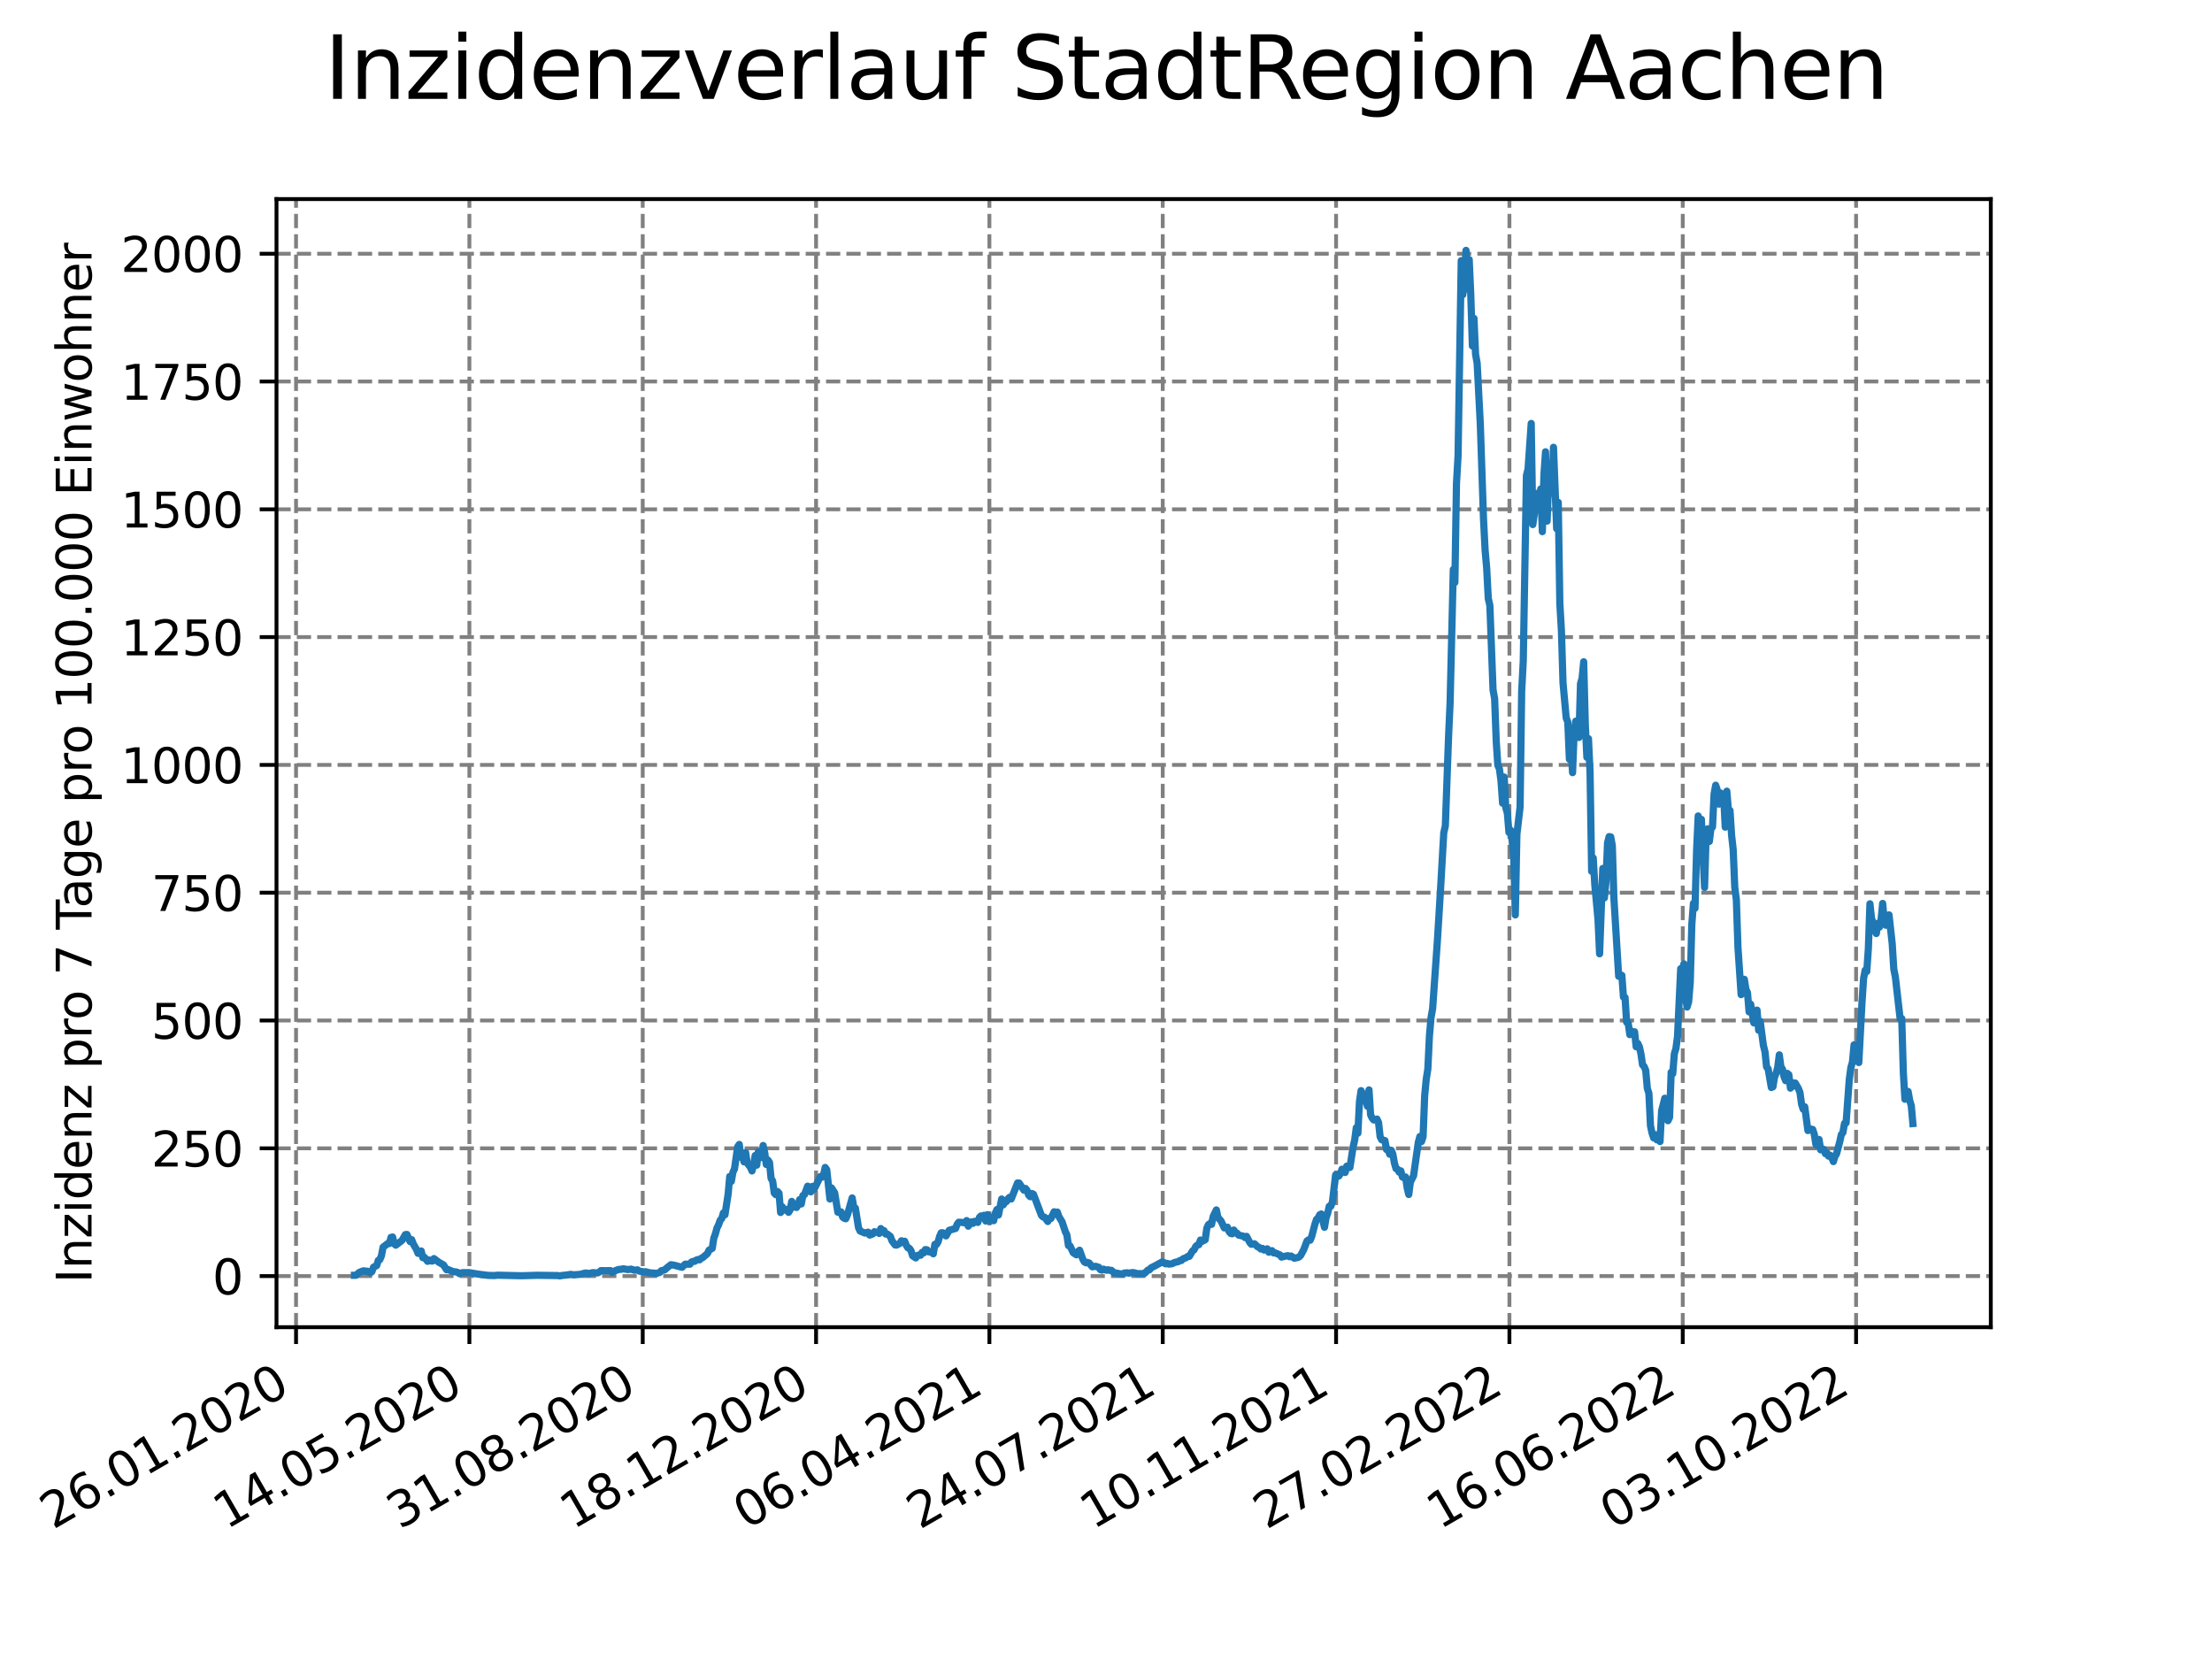 <?xml version="1.0" encoding="utf-8" standalone="no"?>
<!DOCTYPE svg PUBLIC "-//W3C//DTD SVG 1.1//EN"
  "http://www.w3.org/Graphics/SVG/1.1/DTD/svg11.dtd">
<svg xmlns:xlink="http://www.w3.org/1999/xlink" width="460.8pt" height="345.6pt" viewBox="0 0 460.8 345.6" xmlns="http://www.w3.org/2000/svg" version="1.1">
 <defs>
  <style type="text/css">*{stroke-linejoin: round; stroke-linecap: butt}</style>
 </defs>
 <g id="figure_1">
  <g id="patch_1">
   <path d="M 0 345.6 
L 460.8 345.6 
L 460.8 0 
L 0 0 
z
" style="fill: #ffffff"/>
  </g>
  <g id="axes_1">
   <g id="patch_2">
    <path d="M 57.6 276.48 
L 414.72 276.48 
L 414.72 41.472 
L 57.6 41.472 
z
" style="fill: #ffffff"/>
   </g>
   <g id="matplotlib.axis_1">
    <g id="xtick_1">
     <g id="line2d_1">
      <path d="M 61.672 276.48 
L 61.672 41.472 
" clip-path="url(#pacdaa63772)" style="fill: none; stroke-dasharray: 2.96,1.28; stroke-dashoffset: 0; stroke: #808080; stroke-width: 0.8"/>
     </g>
     <g id="line2d_2">
      <defs>
       <path id="ma9458285f4" d="M 0 0 
L 0 3.5 
" style="stroke: #000000; stroke-width: 0.8"/>
      </defs>
      <g>
       <use xlink:href="#ma9458285f4" x="61.672" y="276.48" style="stroke: #000000; stroke-width: 0.8"/>
      </g>
     </g>
     <g id="text_1">
      <!-- 26.01.2020 -->
      <g transform="translate(11.047 318.689) rotate(-30) scale(0.1 -0.1)">
       <defs>
        <path id="DejaVuSans-32" d="M 1228 531 
L 3431 531 
L 3431 0 
L 469 0 
L 469 531 
Q 828 903 1448 1529 
Q 2069 2156 2228 2338 
Q 2531 2678 2651 2914 
Q 2772 3150 2772 3378 
Q 2772 3750 2511 3984 
Q 2250 4219 1831 4219 
Q 1534 4219 1204 4116 
Q 875 4013 500 3803 
L 500 4441 
Q 881 4594 1212 4672 
Q 1544 4750 1819 4750 
Q 2544 4750 2975 4387 
Q 3406 4025 3406 3419 
Q 3406 3131 3298 2873 
Q 3191 2616 2906 2266 
Q 2828 2175 2409 1742 
Q 1991 1309 1228 531 
z
" transform="scale(0.016)"/>
        <path id="DejaVuSans-36" d="M 2113 2584 
Q 1688 2584 1439 2293 
Q 1191 2003 1191 1497 
Q 1191 994 1439 701 
Q 1688 409 2113 409 
Q 2538 409 2786 701 
Q 3034 994 3034 1497 
Q 3034 2003 2786 2293 
Q 2538 2584 2113 2584 
z
M 3366 4563 
L 3366 3988 
Q 3128 4100 2886 4159 
Q 2644 4219 2406 4219 
Q 1781 4219 1451 3797 
Q 1122 3375 1075 2522 
Q 1259 2794 1537 2939 
Q 1816 3084 2150 3084 
Q 2853 3084 3261 2657 
Q 3669 2231 3669 1497 
Q 3669 778 3244 343 
Q 2819 -91 2113 -91 
Q 1303 -91 875 529 
Q 447 1150 447 2328 
Q 447 3434 972 4092 
Q 1497 4750 2381 4750 
Q 2619 4750 2861 4703 
Q 3103 4656 3366 4563 
z
" transform="scale(0.016)"/>
        <path id="DejaVuSans-2e" d="M 684 794 
L 1344 794 
L 1344 0 
L 684 0 
L 684 794 
z
" transform="scale(0.016)"/>
        <path id="DejaVuSans-30" d="M 2034 4250 
Q 1547 4250 1301 3770 
Q 1056 3291 1056 2328 
Q 1056 1369 1301 889 
Q 1547 409 2034 409 
Q 2525 409 2770 889 
Q 3016 1369 3016 2328 
Q 3016 3291 2770 3770 
Q 2525 4250 2034 4250 
z
M 2034 4750 
Q 2819 4750 3233 4129 
Q 3647 3509 3647 2328 
Q 3647 1150 3233 529 
Q 2819 -91 2034 -91 
Q 1250 -91 836 529 
Q 422 1150 422 2328 
Q 422 3509 836 4129 
Q 1250 4750 2034 4750 
z
" transform="scale(0.016)"/>
        <path id="DejaVuSans-31" d="M 794 531 
L 1825 531 
L 1825 4091 
L 703 3866 
L 703 4441 
L 1819 4666 
L 2450 4666 
L 2450 531 
L 3481 531 
L 3481 0 
L 794 0 
L 794 531 
z
" transform="scale(0.016)"/>
       </defs>
       <use xlink:href="#DejaVuSans-32"/>
       <use xlink:href="#DejaVuSans-36" x="63.623"/>
       <use xlink:href="#DejaVuSans-2e" x="127.246"/>
       <use xlink:href="#DejaVuSans-30" x="159.033"/>
       <use xlink:href="#DejaVuSans-31" x="222.656"/>
       <use xlink:href="#DejaVuSans-2e" x="286.279"/>
       <use xlink:href="#DejaVuSans-32" x="318.066"/>
       <use xlink:href="#DejaVuSans-30" x="381.689"/>
       <use xlink:href="#DejaVuSans-32" x="445.312"/>
       <use xlink:href="#DejaVuSans-30" x="508.936"/>
      </g>
     </g>
    </g>
    <g id="xtick_2">
     <g id="line2d_3">
      <path d="M 97.782 276.48 
L 97.782 41.472 
" clip-path="url(#pacdaa63772)" style="fill: none; stroke-dasharray: 2.96,1.28; stroke-dashoffset: 0; stroke: #808080; stroke-width: 0.8"/>
     </g>
     <g id="line2d_4">
      <g>
       <use xlink:href="#ma9458285f4" x="97.782" y="276.48" style="stroke: #000000; stroke-width: 0.8"/>
      </g>
     </g>
     <g id="text_2">
      <!-- 14.05.2020 -->
      <g transform="translate(47.156 318.689) rotate(-30) scale(0.1 -0.1)">
       <defs>
        <path id="DejaVuSans-34" d="M 2419 4116 
L 825 1625 
L 2419 1625 
L 2419 4116 
z
M 2253 4666 
L 3047 4666 
L 3047 1625 
L 3713 1625 
L 3713 1100 
L 3047 1100 
L 3047 0 
L 2419 0 
L 2419 1100 
L 313 1100 
L 313 1709 
L 2253 4666 
z
" transform="scale(0.016)"/>
        <path id="DejaVuSans-35" d="M 691 4666 
L 3169 4666 
L 3169 4134 
L 1269 4134 
L 1269 2991 
Q 1406 3038 1543 3061 
Q 1681 3084 1819 3084 
Q 2600 3084 3056 2656 
Q 3513 2228 3513 1497 
Q 3513 744 3044 326 
Q 2575 -91 1722 -91 
Q 1428 -91 1123 -41 
Q 819 9 494 109 
L 494 744 
Q 775 591 1075 516 
Q 1375 441 1709 441 
Q 2250 441 2565 725 
Q 2881 1009 2881 1497 
Q 2881 1984 2565 2268 
Q 2250 2553 1709 2553 
Q 1456 2553 1204 2497 
Q 953 2441 691 2322 
L 691 4666 
z
" transform="scale(0.016)"/>
       </defs>
       <use xlink:href="#DejaVuSans-31"/>
       <use xlink:href="#DejaVuSans-34" x="63.623"/>
       <use xlink:href="#DejaVuSans-2e" x="127.246"/>
       <use xlink:href="#DejaVuSans-30" x="159.033"/>
       <use xlink:href="#DejaVuSans-35" x="222.656"/>
       <use xlink:href="#DejaVuSans-2e" x="286.279"/>
       <use xlink:href="#DejaVuSans-32" x="318.066"/>
       <use xlink:href="#DejaVuSans-30" x="381.689"/>
       <use xlink:href="#DejaVuSans-32" x="445.312"/>
       <use xlink:href="#DejaVuSans-30" x="508.936"/>
      </g>
     </g>
    </g>
    <g id="xtick_3">
     <g id="line2d_5">
      <path d="M 133.891 276.48 
L 133.891 41.472 
" clip-path="url(#pacdaa63772)" style="fill: none; stroke-dasharray: 2.96,1.28; stroke-dashoffset: 0; stroke: #808080; stroke-width: 0.8"/>
     </g>
     <g id="line2d_6">
      <g>
       <use xlink:href="#ma9458285f4" x="133.891" y="276.48" style="stroke: #000000; stroke-width: 0.8"/>
      </g>
     </g>
     <g id="text_3">
      <!-- 31.08.2020 -->
      <g transform="translate(83.266 318.689) rotate(-30) scale(0.1 -0.1)">
       <defs>
        <path id="DejaVuSans-33" d="M 2597 2516 
Q 3050 2419 3304 2112 
Q 3559 1806 3559 1356 
Q 3559 666 3084 287 
Q 2609 -91 1734 -91 
Q 1441 -91 1130 -33 
Q 819 25 488 141 
L 488 750 
Q 750 597 1062 519 
Q 1375 441 1716 441 
Q 2309 441 2620 675 
Q 2931 909 2931 1356 
Q 2931 1769 2642 2001 
Q 2353 2234 1838 2234 
L 1294 2234 
L 1294 2753 
L 1863 2753 
Q 2328 2753 2575 2939 
Q 2822 3125 2822 3475 
Q 2822 3834 2567 4026 
Q 2313 4219 1838 4219 
Q 1578 4219 1281 4162 
Q 984 4106 628 3988 
L 628 4550 
Q 988 4650 1302 4700 
Q 1616 4750 1894 4750 
Q 2613 4750 3031 4423 
Q 3450 4097 3450 3541 
Q 3450 3153 3228 2886 
Q 3006 2619 2597 2516 
z
" transform="scale(0.016)"/>
        <path id="DejaVuSans-38" d="M 2034 2216 
Q 1584 2216 1326 1975 
Q 1069 1734 1069 1313 
Q 1069 891 1326 650 
Q 1584 409 2034 409 
Q 2484 409 2743 651 
Q 3003 894 3003 1313 
Q 3003 1734 2745 1975 
Q 2488 2216 2034 2216 
z
M 1403 2484 
Q 997 2584 770 2862 
Q 544 3141 544 3541 
Q 544 4100 942 4425 
Q 1341 4750 2034 4750 
Q 2731 4750 3128 4425 
Q 3525 4100 3525 3541 
Q 3525 3141 3298 2862 
Q 3072 2584 2669 2484 
Q 3125 2378 3379 2068 
Q 3634 1759 3634 1313 
Q 3634 634 3220 271 
Q 2806 -91 2034 -91 
Q 1263 -91 848 271 
Q 434 634 434 1313 
Q 434 1759 690 2068 
Q 947 2378 1403 2484 
z
M 1172 3481 
Q 1172 3119 1398 2916 
Q 1625 2713 2034 2713 
Q 2441 2713 2670 2916 
Q 2900 3119 2900 3481 
Q 2900 3844 2670 4047 
Q 2441 4250 2034 4250 
Q 1625 4250 1398 4047 
Q 1172 3844 1172 3481 
z
" transform="scale(0.016)"/>
       </defs>
       <use xlink:href="#DejaVuSans-33"/>
       <use xlink:href="#DejaVuSans-31" x="63.623"/>
       <use xlink:href="#DejaVuSans-2e" x="127.246"/>
       <use xlink:href="#DejaVuSans-30" x="159.033"/>
       <use xlink:href="#DejaVuSans-38" x="222.656"/>
       <use xlink:href="#DejaVuSans-2e" x="286.279"/>
       <use xlink:href="#DejaVuSans-32" x="318.066"/>
       <use xlink:href="#DejaVuSans-30" x="381.689"/>
       <use xlink:href="#DejaVuSans-32" x="445.312"/>
       <use xlink:href="#DejaVuSans-30" x="508.936"/>
      </g>
     </g>
    </g>
    <g id="xtick_4">
     <g id="line2d_7">
      <path d="M 170.001 276.48 
L 170.001 41.472 
" clip-path="url(#pacdaa63772)" style="fill: none; stroke-dasharray: 2.96,1.28; stroke-dashoffset: 0; stroke: #808080; stroke-width: 0.8"/>
     </g>
     <g id="line2d_8">
      <g>
       <use xlink:href="#ma9458285f4" x="170.001" y="276.48" style="stroke: #000000; stroke-width: 0.8"/>
      </g>
     </g>
     <g id="text_4">
      <!-- 18.12.2020 -->
      <g transform="translate(119.375 318.689) rotate(-30) scale(0.1 -0.1)">
       <use xlink:href="#DejaVuSans-31"/>
       <use xlink:href="#DejaVuSans-38" x="63.623"/>
       <use xlink:href="#DejaVuSans-2e" x="127.246"/>
       <use xlink:href="#DejaVuSans-31" x="159.033"/>
       <use xlink:href="#DejaVuSans-32" x="222.656"/>
       <use xlink:href="#DejaVuSans-2e" x="286.279"/>
       <use xlink:href="#DejaVuSans-32" x="318.066"/>
       <use xlink:href="#DejaVuSans-30" x="381.689"/>
       <use xlink:href="#DejaVuSans-32" x="445.312"/>
       <use xlink:href="#DejaVuSans-30" x="508.936"/>
      </g>
     </g>
    </g>
    <g id="xtick_5">
     <g id="line2d_9">
      <path d="M 206.11 276.48 
L 206.11 41.472 
" clip-path="url(#pacdaa63772)" style="fill: none; stroke-dasharray: 2.96,1.28; stroke-dashoffset: 0; stroke: #808080; stroke-width: 0.8"/>
     </g>
     <g id="line2d_10">
      <g>
       <use xlink:href="#ma9458285f4" x="206.11" y="276.48" style="stroke: #000000; stroke-width: 0.8"/>
      </g>
     </g>
     <g id="text_5">
      <!-- 06.04.2021 -->
      <g transform="translate(155.485 318.689) rotate(-30) scale(0.1 -0.1)">
       <use xlink:href="#DejaVuSans-30"/>
       <use xlink:href="#DejaVuSans-36" x="63.623"/>
       <use xlink:href="#DejaVuSans-2e" x="127.246"/>
       <use xlink:href="#DejaVuSans-30" x="159.033"/>
       <use xlink:href="#DejaVuSans-34" x="222.656"/>
       <use xlink:href="#DejaVuSans-2e" x="286.279"/>
       <use xlink:href="#DejaVuSans-32" x="318.066"/>
       <use xlink:href="#DejaVuSans-30" x="381.689"/>
       <use xlink:href="#DejaVuSans-32" x="445.312"/>
       <use xlink:href="#DejaVuSans-31" x="508.936"/>
      </g>
     </g>
    </g>
    <g id="xtick_6">
     <g id="line2d_11">
      <path d="M 242.22 276.48 
L 242.22 41.472 
" clip-path="url(#pacdaa63772)" style="fill: none; stroke-dasharray: 2.96,1.28; stroke-dashoffset: 0; stroke: #808080; stroke-width: 0.8"/>
     </g>
     <g id="line2d_12">
      <g>
       <use xlink:href="#ma9458285f4" x="242.22" y="276.48" style="stroke: #000000; stroke-width: 0.8"/>
      </g>
     </g>
     <g id="text_6">
      <!-- 24.07.2021 -->
      <g transform="translate(191.594 318.689) rotate(-30) scale(0.1 -0.1)">
       <defs>
        <path id="DejaVuSans-37" d="M 525 4666 
L 3525 4666 
L 3525 4397 
L 1831 0 
L 1172 0 
L 2766 4134 
L 525 4134 
L 525 4666 
z
" transform="scale(0.016)"/>
       </defs>
       <use xlink:href="#DejaVuSans-32"/>
       <use xlink:href="#DejaVuSans-34" x="63.623"/>
       <use xlink:href="#DejaVuSans-2e" x="127.246"/>
       <use xlink:href="#DejaVuSans-30" x="159.033"/>
       <use xlink:href="#DejaVuSans-37" x="222.656"/>
       <use xlink:href="#DejaVuSans-2e" x="286.279"/>
       <use xlink:href="#DejaVuSans-32" x="318.066"/>
       <use xlink:href="#DejaVuSans-30" x="381.689"/>
       <use xlink:href="#DejaVuSans-32" x="445.312"/>
       <use xlink:href="#DejaVuSans-31" x="508.936"/>
      </g>
     </g>
    </g>
    <g id="xtick_7">
     <g id="line2d_13">
      <path d="M 278.329 276.48 
L 278.329 41.472 
" clip-path="url(#pacdaa63772)" style="fill: none; stroke-dasharray: 2.96,1.28; stroke-dashoffset: 0; stroke: #808080; stroke-width: 0.8"/>
     </g>
     <g id="line2d_14">
      <g>
       <use xlink:href="#ma9458285f4" x="278.329" y="276.48" style="stroke: #000000; stroke-width: 0.8"/>
      </g>
     </g>
     <g id="text_7">
      <!-- 10.11.2021 -->
      <g transform="translate(227.704 318.689) rotate(-30) scale(0.1 -0.1)">
       <use xlink:href="#DejaVuSans-31"/>
       <use xlink:href="#DejaVuSans-30" x="63.623"/>
       <use xlink:href="#DejaVuSans-2e" x="127.246"/>
       <use xlink:href="#DejaVuSans-31" x="159.033"/>
       <use xlink:href="#DejaVuSans-31" x="222.656"/>
       <use xlink:href="#DejaVuSans-2e" x="286.279"/>
       <use xlink:href="#DejaVuSans-32" x="318.066"/>
       <use xlink:href="#DejaVuSans-30" x="381.689"/>
       <use xlink:href="#DejaVuSans-32" x="445.312"/>
       <use xlink:href="#DejaVuSans-31" x="508.936"/>
      </g>
     </g>
    </g>
    <g id="xtick_8">
     <g id="line2d_15">
      <path d="M 314.439 276.48 
L 314.439 41.472 
" clip-path="url(#pacdaa63772)" style="fill: none; stroke-dasharray: 2.96,1.28; stroke-dashoffset: 0; stroke: #808080; stroke-width: 0.8"/>
     </g>
     <g id="line2d_16">
      <g>
       <use xlink:href="#ma9458285f4" x="314.439" y="276.48" style="stroke: #000000; stroke-width: 0.8"/>
      </g>
     </g>
     <g id="text_8">
      <!-- 27.02.2022 -->
      <g transform="translate(263.814 318.689) rotate(-30) scale(0.1 -0.1)">
       <use xlink:href="#DejaVuSans-32"/>
       <use xlink:href="#DejaVuSans-37" x="63.623"/>
       <use xlink:href="#DejaVuSans-2e" x="127.246"/>
       <use xlink:href="#DejaVuSans-30" x="159.033"/>
       <use xlink:href="#DejaVuSans-32" x="222.656"/>
       <use xlink:href="#DejaVuSans-2e" x="286.279"/>
       <use xlink:href="#DejaVuSans-32" x="318.066"/>
       <use xlink:href="#DejaVuSans-30" x="381.689"/>
       <use xlink:href="#DejaVuSans-32" x="445.312"/>
       <use xlink:href="#DejaVuSans-32" x="508.936"/>
      </g>
     </g>
    </g>
    <g id="xtick_9">
     <g id="line2d_17">
      <path d="M 350.548 276.48 
L 350.548 41.472 
" clip-path="url(#pacdaa63772)" style="fill: none; stroke-dasharray: 2.96,1.28; stroke-dashoffset: 0; stroke: #808080; stroke-width: 0.8"/>
     </g>
     <g id="line2d_18">
      <g>
       <use xlink:href="#ma9458285f4" x="350.548" y="276.48" style="stroke: #000000; stroke-width: 0.8"/>
      </g>
     </g>
     <g id="text_9">
      <!-- 16.06.2022 -->
      <g transform="translate(299.923 318.689) rotate(-30) scale(0.1 -0.1)">
       <use xlink:href="#DejaVuSans-31"/>
       <use xlink:href="#DejaVuSans-36" x="63.623"/>
       <use xlink:href="#DejaVuSans-2e" x="127.246"/>
       <use xlink:href="#DejaVuSans-30" x="159.033"/>
       <use xlink:href="#DejaVuSans-36" x="222.656"/>
       <use xlink:href="#DejaVuSans-2e" x="286.279"/>
       <use xlink:href="#DejaVuSans-32" x="318.066"/>
       <use xlink:href="#DejaVuSans-30" x="381.689"/>
       <use xlink:href="#DejaVuSans-32" x="445.312"/>
       <use xlink:href="#DejaVuSans-32" x="508.936"/>
      </g>
     </g>
    </g>
    <g id="xtick_10">
     <g id="line2d_19">
      <path d="M 386.658 276.48 
L 386.658 41.472 
" clip-path="url(#pacdaa63772)" style="fill: none; stroke-dasharray: 2.96,1.28; stroke-dashoffset: 0; stroke: #808080; stroke-width: 0.8"/>
     </g>
     <g id="line2d_20">
      <g>
       <use xlink:href="#ma9458285f4" x="386.658" y="276.48" style="stroke: #000000; stroke-width: 0.8"/>
      </g>
     </g>
     <g id="text_10">
      <!-- 03.10.2022 -->
      <g transform="translate(336.033 318.689) rotate(-30) scale(0.1 -0.1)">
       <use xlink:href="#DejaVuSans-30"/>
       <use xlink:href="#DejaVuSans-33" x="63.623"/>
       <use xlink:href="#DejaVuSans-2e" x="127.246"/>
       <use xlink:href="#DejaVuSans-31" x="159.033"/>
       <use xlink:href="#DejaVuSans-30" x="222.656"/>
       <use xlink:href="#DejaVuSans-2e" x="286.279"/>
       <use xlink:href="#DejaVuSans-32" x="318.066"/>
       <use xlink:href="#DejaVuSans-30" x="381.689"/>
       <use xlink:href="#DejaVuSans-32" x="445.312"/>
       <use xlink:href="#DejaVuSans-32" x="508.936"/>
      </g>
     </g>
    </g>
   </g>
   <g id="matplotlib.axis_2">
    <g id="ytick_1">
     <g id="line2d_21">
      <path d="M 57.6 265.836 
L 414.72 265.836 
" clip-path="url(#pacdaa63772)" style="fill: none; stroke-dasharray: 2.96,1.28; stroke-dashoffset: 0; stroke: #808080; stroke-width: 0.8"/>
     </g>
     <g id="line2d_22">
      <defs>
       <path id="m812a5d6744" d="M 0 0 
L -3.5 0 
" style="stroke: #000000; stroke-width: 0.8"/>
      </defs>
      <g>
       <use xlink:href="#m812a5d6744" x="57.6" y="265.836" style="stroke: #000000; stroke-width: 0.8"/>
      </g>
     </g>
     <g id="text_11">
      <!-- 0 -->
      <g transform="translate(44.237 269.635) scale(0.1 -0.1)">
       <use xlink:href="#DejaVuSans-30"/>
      </g>
     </g>
    </g>
    <g id="ytick_2">
     <g id="line2d_23">
      <path d="M 57.6 239.213 
L 414.72 239.213 
" clip-path="url(#pacdaa63772)" style="fill: none; stroke-dasharray: 2.96,1.28; stroke-dashoffset: 0; stroke: #808080; stroke-width: 0.8"/>
     </g>
     <g id="line2d_24">
      <g>
       <use xlink:href="#m812a5d6744" x="57.6" y="239.213" style="stroke: #000000; stroke-width: 0.8"/>
      </g>
     </g>
     <g id="text_12">
      <!-- 250 -->
      <g transform="translate(31.512 243.012) scale(0.1 -0.1)">
       <use xlink:href="#DejaVuSans-32"/>
       <use xlink:href="#DejaVuSans-35" x="63.623"/>
       <use xlink:href="#DejaVuSans-30" x="127.246"/>
      </g>
     </g>
    </g>
    <g id="ytick_3">
     <g id="line2d_25">
      <path d="M 57.6 212.59 
L 414.72 212.59 
" clip-path="url(#pacdaa63772)" style="fill: none; stroke-dasharray: 2.96,1.28; stroke-dashoffset: 0; stroke: #808080; stroke-width: 0.8"/>
     </g>
     <g id="line2d_26">
      <g>
       <use xlink:href="#m812a5d6744" x="57.6" y="212.59" style="stroke: #000000; stroke-width: 0.8"/>
      </g>
     </g>
     <g id="text_13">
      <!-- 500 -->
      <g transform="translate(31.512 216.389) scale(0.1 -0.1)">
       <use xlink:href="#DejaVuSans-35"/>
       <use xlink:href="#DejaVuSans-30" x="63.623"/>
       <use xlink:href="#DejaVuSans-30" x="127.246"/>
      </g>
     </g>
    </g>
    <g id="ytick_4">
     <g id="line2d_27">
      <path d="M 57.6 185.967 
L 414.72 185.967 
" clip-path="url(#pacdaa63772)" style="fill: none; stroke-dasharray: 2.96,1.28; stroke-dashoffset: 0; stroke: #808080; stroke-width: 0.8"/>
     </g>
     <g id="line2d_28">
      <g>
       <use xlink:href="#m812a5d6744" x="57.6" y="185.967" style="stroke: #000000; stroke-width: 0.8"/>
      </g>
     </g>
     <g id="text_14">
      <!-- 750 -->
      <g transform="translate(31.512 189.766) scale(0.1 -0.1)">
       <use xlink:href="#DejaVuSans-37"/>
       <use xlink:href="#DejaVuSans-35" x="63.623"/>
       <use xlink:href="#DejaVuSans-30" x="127.246"/>
      </g>
     </g>
    </g>
    <g id="ytick_5">
     <g id="line2d_29">
      <path d="M 57.6 159.344 
L 414.72 159.344 
" clip-path="url(#pacdaa63772)" style="fill: none; stroke-dasharray: 2.96,1.28; stroke-dashoffset: 0; stroke: #808080; stroke-width: 0.8"/>
     </g>
     <g id="line2d_30">
      <g>
       <use xlink:href="#m812a5d6744" x="57.6" y="159.344" style="stroke: #000000; stroke-width: 0.8"/>
      </g>
     </g>
     <g id="text_15">
      <!-- 1000 -->
      <g transform="translate(25.15 163.143) scale(0.1 -0.1)">
       <use xlink:href="#DejaVuSans-31"/>
       <use xlink:href="#DejaVuSans-30" x="63.623"/>
       <use xlink:href="#DejaVuSans-30" x="127.246"/>
       <use xlink:href="#DejaVuSans-30" x="190.869"/>
      </g>
     </g>
    </g>
    <g id="ytick_6">
     <g id="line2d_31">
      <path d="M 57.6 132.721 
L 414.72 132.721 
" clip-path="url(#pacdaa63772)" style="fill: none; stroke-dasharray: 2.96,1.28; stroke-dashoffset: 0; stroke: #808080; stroke-width: 0.8"/>
     </g>
     <g id="line2d_32">
      <g>
       <use xlink:href="#m812a5d6744" x="57.6" y="132.721" style="stroke: #000000; stroke-width: 0.8"/>
      </g>
     </g>
     <g id="text_16">
      <!-- 1250 -->
      <g transform="translate(25.15 136.52) scale(0.1 -0.1)">
       <use xlink:href="#DejaVuSans-31"/>
       <use xlink:href="#DejaVuSans-32" x="63.623"/>
       <use xlink:href="#DejaVuSans-35" x="127.246"/>
       <use xlink:href="#DejaVuSans-30" x="190.869"/>
      </g>
     </g>
    </g>
    <g id="ytick_7">
     <g id="line2d_33">
      <path d="M 57.6 106.098 
L 414.72 106.098 
" clip-path="url(#pacdaa63772)" style="fill: none; stroke-dasharray: 2.96,1.28; stroke-dashoffset: 0; stroke: #808080; stroke-width: 0.8"/>
     </g>
     <g id="line2d_34">
      <g>
       <use xlink:href="#m812a5d6744" x="57.6" y="106.098" style="stroke: #000000; stroke-width: 0.8"/>
      </g>
     </g>
     <g id="text_17">
      <!-- 1500 -->
      <g transform="translate(25.15 109.897) scale(0.1 -0.1)">
       <use xlink:href="#DejaVuSans-31"/>
       <use xlink:href="#DejaVuSans-35" x="63.623"/>
       <use xlink:href="#DejaVuSans-30" x="127.246"/>
       <use xlink:href="#DejaVuSans-30" x="190.869"/>
      </g>
     </g>
    </g>
    <g id="ytick_8">
     <g id="line2d_35">
      <path d="M 57.6 79.475 
L 414.72 79.475 
" clip-path="url(#pacdaa63772)" style="fill: none; stroke-dasharray: 2.96,1.28; stroke-dashoffset: 0; stroke: #808080; stroke-width: 0.8"/>
     </g>
     <g id="line2d_36">
      <g>
       <use xlink:href="#m812a5d6744" x="57.6" y="79.475" style="stroke: #000000; stroke-width: 0.8"/>
      </g>
     </g>
     <g id="text_18">
      <!-- 1750 -->
      <g transform="translate(25.15 83.274) scale(0.1 -0.1)">
       <use xlink:href="#DejaVuSans-31"/>
       <use xlink:href="#DejaVuSans-37" x="63.623"/>
       <use xlink:href="#DejaVuSans-35" x="127.246"/>
       <use xlink:href="#DejaVuSans-30" x="190.869"/>
      </g>
     </g>
    </g>
    <g id="ytick_9">
     <g id="line2d_37">
      <path d="M 57.6 52.852 
L 414.72 52.852 
" clip-path="url(#pacdaa63772)" style="fill: none; stroke-dasharray: 2.96,1.28; stroke-dashoffset: 0; stroke: #808080; stroke-width: 0.8"/>
     </g>
     <g id="line2d_38">
      <g>
       <use xlink:href="#m812a5d6744" x="57.6" y="52.852" style="stroke: #000000; stroke-width: 0.8"/>
      </g>
     </g>
     <g id="text_19">
      <!-- 2000 -->
      <g transform="translate(25.15 56.651) scale(0.1 -0.1)">
       <use xlink:href="#DejaVuSans-32"/>
       <use xlink:href="#DejaVuSans-30" x="63.623"/>
       <use xlink:href="#DejaVuSans-30" x="127.246"/>
       <use xlink:href="#DejaVuSans-30" x="190.869"/>
      </g>
     </g>
    </g>
    <g id="text_20">
     <!-- Inzidenz pro 7 Tage pro 100.000 Einwohner -->
     <g transform="translate(19.07 267.301) rotate(-90) scale(0.1 -0.1)">
      <defs>
       <path id="DejaVuSans-49" d="M 628 4666 
L 1259 4666 
L 1259 0 
L 628 0 
L 628 4666 
z
" transform="scale(0.016)"/>
       <path id="DejaVuSans-6e" d="M 3513 2113 
L 3513 0 
L 2938 0 
L 2938 2094 
Q 2938 2591 2744 2837 
Q 2550 3084 2163 3084 
Q 1697 3084 1428 2787 
Q 1159 2491 1159 1978 
L 1159 0 
L 581 0 
L 581 3500 
L 1159 3500 
L 1159 2956 
Q 1366 3272 1645 3428 
Q 1925 3584 2291 3584 
Q 2894 3584 3203 3211 
Q 3513 2838 3513 2113 
z
" transform="scale(0.016)"/>
       <path id="DejaVuSans-7a" d="M 353 3500 
L 3084 3500 
L 3084 2975 
L 922 459 
L 3084 459 
L 3084 0 
L 275 0 
L 275 525 
L 2438 3041 
L 353 3041 
L 353 3500 
z
" transform="scale(0.016)"/>
       <path id="DejaVuSans-69" d="M 603 3500 
L 1178 3500 
L 1178 0 
L 603 0 
L 603 3500 
z
M 603 4863 
L 1178 4863 
L 1178 4134 
L 603 4134 
L 603 4863 
z
" transform="scale(0.016)"/>
       <path id="DejaVuSans-64" d="M 2906 2969 
L 2906 4863 
L 3481 4863 
L 3481 0 
L 2906 0 
L 2906 525 
Q 2725 213 2448 61 
Q 2172 -91 1784 -91 
Q 1150 -91 751 415 
Q 353 922 353 1747 
Q 353 2572 751 3078 
Q 1150 3584 1784 3584 
Q 2172 3584 2448 3432 
Q 2725 3281 2906 2969 
z
M 947 1747 
Q 947 1113 1208 752 
Q 1469 391 1925 391 
Q 2381 391 2643 752 
Q 2906 1113 2906 1747 
Q 2906 2381 2643 2742 
Q 2381 3103 1925 3103 
Q 1469 3103 1208 2742 
Q 947 2381 947 1747 
z
" transform="scale(0.016)"/>
       <path id="DejaVuSans-65" d="M 3597 1894 
L 3597 1613 
L 953 1613 
Q 991 1019 1311 708 
Q 1631 397 2203 397 
Q 2534 397 2845 478 
Q 3156 559 3463 722 
L 3463 178 
Q 3153 47 2828 -22 
Q 2503 -91 2169 -91 
Q 1331 -91 842 396 
Q 353 884 353 1716 
Q 353 2575 817 3079 
Q 1281 3584 2069 3584 
Q 2775 3584 3186 3129 
Q 3597 2675 3597 1894 
z
M 3022 2063 
Q 3016 2534 2758 2815 
Q 2500 3097 2075 3097 
Q 1594 3097 1305 2825 
Q 1016 2553 972 2059 
L 3022 2063 
z
" transform="scale(0.016)"/>
       <path id="DejaVuSans-20" transform="scale(0.016)"/>
       <path id="DejaVuSans-70" d="M 1159 525 
L 1159 -1331 
L 581 -1331 
L 581 3500 
L 1159 3500 
L 1159 2969 
Q 1341 3281 1617 3432 
Q 1894 3584 2278 3584 
Q 2916 3584 3314 3078 
Q 3713 2572 3713 1747 
Q 3713 922 3314 415 
Q 2916 -91 2278 -91 
Q 1894 -91 1617 61 
Q 1341 213 1159 525 
z
M 3116 1747 
Q 3116 2381 2855 2742 
Q 2594 3103 2138 3103 
Q 1681 3103 1420 2742 
Q 1159 2381 1159 1747 
Q 1159 1113 1420 752 
Q 1681 391 2138 391 
Q 2594 391 2855 752 
Q 3116 1113 3116 1747 
z
" transform="scale(0.016)"/>
       <path id="DejaVuSans-72" d="M 2631 2963 
Q 2534 3019 2420 3045 
Q 2306 3072 2169 3072 
Q 1681 3072 1420 2755 
Q 1159 2438 1159 1844 
L 1159 0 
L 581 0 
L 581 3500 
L 1159 3500 
L 1159 2956 
Q 1341 3275 1631 3429 
Q 1922 3584 2338 3584 
Q 2397 3584 2469 3576 
Q 2541 3569 2628 3553 
L 2631 2963 
z
" transform="scale(0.016)"/>
       <path id="DejaVuSans-6f" d="M 1959 3097 
Q 1497 3097 1228 2736 
Q 959 2375 959 1747 
Q 959 1119 1226 758 
Q 1494 397 1959 397 
Q 2419 397 2687 759 
Q 2956 1122 2956 1747 
Q 2956 2369 2687 2733 
Q 2419 3097 1959 3097 
z
M 1959 3584 
Q 2709 3584 3137 3096 
Q 3566 2609 3566 1747 
Q 3566 888 3137 398 
Q 2709 -91 1959 -91 
Q 1206 -91 779 398 
Q 353 888 353 1747 
Q 353 2609 779 3096 
Q 1206 3584 1959 3584 
z
" transform="scale(0.016)"/>
       <path id="DejaVuSans-54" d="M -19 4666 
L 3928 4666 
L 3928 4134 
L 2272 4134 
L 2272 0 
L 1638 0 
L 1638 4134 
L -19 4134 
L -19 4666 
z
" transform="scale(0.016)"/>
       <path id="DejaVuSans-61" d="M 2194 1759 
Q 1497 1759 1228 1600 
Q 959 1441 959 1056 
Q 959 750 1161 570 
Q 1363 391 1709 391 
Q 2188 391 2477 730 
Q 2766 1069 2766 1631 
L 2766 1759 
L 2194 1759 
z
M 3341 1997 
L 3341 0 
L 2766 0 
L 2766 531 
Q 2569 213 2275 61 
Q 1981 -91 1556 -91 
Q 1019 -91 701 211 
Q 384 513 384 1019 
Q 384 1609 779 1909 
Q 1175 2209 1959 2209 
L 2766 2209 
L 2766 2266 
Q 2766 2663 2505 2880 
Q 2244 3097 1772 3097 
Q 1472 3097 1187 3025 
Q 903 2953 641 2809 
L 641 3341 
Q 956 3463 1253 3523 
Q 1550 3584 1831 3584 
Q 2591 3584 2966 3190 
Q 3341 2797 3341 1997 
z
" transform="scale(0.016)"/>
       <path id="DejaVuSans-67" d="M 2906 1791 
Q 2906 2416 2648 2759 
Q 2391 3103 1925 3103 
Q 1463 3103 1205 2759 
Q 947 2416 947 1791 
Q 947 1169 1205 825 
Q 1463 481 1925 481 
Q 2391 481 2648 825 
Q 2906 1169 2906 1791 
z
M 3481 434 
Q 3481 -459 3084 -895 
Q 2688 -1331 1869 -1331 
Q 1566 -1331 1297 -1286 
Q 1028 -1241 775 -1147 
L 775 -588 
Q 1028 -725 1275 -790 
Q 1522 -856 1778 -856 
Q 2344 -856 2625 -561 
Q 2906 -266 2906 331 
L 2906 616 
Q 2728 306 2450 153 
Q 2172 0 1784 0 
Q 1141 0 747 490 
Q 353 981 353 1791 
Q 353 2603 747 3093 
Q 1141 3584 1784 3584 
Q 2172 3584 2450 3431 
Q 2728 3278 2906 2969 
L 2906 3500 
L 3481 3500 
L 3481 434 
z
" transform="scale(0.016)"/>
       <path id="DejaVuSans-45" d="M 628 4666 
L 3578 4666 
L 3578 4134 
L 1259 4134 
L 1259 2753 
L 3481 2753 
L 3481 2222 
L 1259 2222 
L 1259 531 
L 3634 531 
L 3634 0 
L 628 0 
L 628 4666 
z
" transform="scale(0.016)"/>
       <path id="DejaVuSans-77" d="M 269 3500 
L 844 3500 
L 1563 769 
L 2278 3500 
L 2956 3500 
L 3675 769 
L 4391 3500 
L 4966 3500 
L 4050 0 
L 3372 0 
L 2619 2869 
L 1863 0 
L 1184 0 
L 269 3500 
z
" transform="scale(0.016)"/>
       <path id="DejaVuSans-68" d="M 3513 2113 
L 3513 0 
L 2938 0 
L 2938 2094 
Q 2938 2591 2744 2837 
Q 2550 3084 2163 3084 
Q 1697 3084 1428 2787 
Q 1159 2491 1159 1978 
L 1159 0 
L 581 0 
L 581 4863 
L 1159 4863 
L 1159 2956 
Q 1366 3272 1645 3428 
Q 1925 3584 2291 3584 
Q 2894 3584 3203 3211 
Q 3513 2838 3513 2113 
z
" transform="scale(0.016)"/>
      </defs>
      <use xlink:href="#DejaVuSans-49"/>
      <use xlink:href="#DejaVuSans-6e" x="29.492"/>
      <use xlink:href="#DejaVuSans-7a" x="92.871"/>
      <use xlink:href="#DejaVuSans-69" x="145.361"/>
      <use xlink:href="#DejaVuSans-64" x="173.145"/>
      <use xlink:href="#DejaVuSans-65" x="236.621"/>
      <use xlink:href="#DejaVuSans-6e" x="298.145"/>
      <use xlink:href="#DejaVuSans-7a" x="361.523"/>
      <use xlink:href="#DejaVuSans-20" x="414.014"/>
      <use xlink:href="#DejaVuSans-70" x="445.801"/>
      <use xlink:href="#DejaVuSans-72" x="509.277"/>
      <use xlink:href="#DejaVuSans-6f" x="548.141"/>
      <use xlink:href="#DejaVuSans-20" x="609.322"/>
      <use xlink:href="#DejaVuSans-37" x="641.109"/>
      <use xlink:href="#DejaVuSans-20" x="704.732"/>
      <use xlink:href="#DejaVuSans-54" x="736.52"/>
      <use xlink:href="#DejaVuSans-61" x="781.104"/>
      <use xlink:href="#DejaVuSans-67" x="842.383"/>
      <use xlink:href="#DejaVuSans-65" x="905.859"/>
      <use xlink:href="#DejaVuSans-20" x="967.383"/>
      <use xlink:href="#DejaVuSans-70" x="999.17"/>
      <use xlink:href="#DejaVuSans-72" x="1062.646"/>
      <use xlink:href="#DejaVuSans-6f" x="1101.51"/>
      <use xlink:href="#DejaVuSans-20" x="1162.691"/>
      <use xlink:href="#DejaVuSans-31" x="1194.479"/>
      <use xlink:href="#DejaVuSans-30" x="1258.102"/>
      <use xlink:href="#DejaVuSans-30" x="1321.725"/>
      <use xlink:href="#DejaVuSans-2e" x="1385.348"/>
      <use xlink:href="#DejaVuSans-30" x="1417.135"/>
      <use xlink:href="#DejaVuSans-30" x="1480.758"/>
      <use xlink:href="#DejaVuSans-30" x="1544.381"/>
      <use xlink:href="#DejaVuSans-20" x="1608.004"/>
      <use xlink:href="#DejaVuSans-45" x="1639.791"/>
      <use xlink:href="#DejaVuSans-69" x="1702.975"/>
      <use xlink:href="#DejaVuSans-6e" x="1730.758"/>
      <use xlink:href="#DejaVuSans-77" x="1794.137"/>
      <use xlink:href="#DejaVuSans-6f" x="1875.924"/>
      <use xlink:href="#DejaVuSans-68" x="1937.105"/>
      <use xlink:href="#DejaVuSans-6e" x="2000.484"/>
      <use xlink:href="#DejaVuSans-65" x="2063.863"/>
      <use xlink:href="#DejaVuSans-72" x="2125.387"/>
     </g>
    </g>
   </g>
   <g id="line2d_39">
    <path d="M 73.833 265.664 
L 74.164 265.664 
L 74.827 265.071 
L 75.489 264.804 
L 75.82 264.727 
L 76.152 264.842 
L 76.483 264.804 
L 77.146 265.148 
L 77.477 264.899 
L 77.808 263.982 
L 78.471 263.637 
L 78.802 262.567 
L 79.133 262.395 
L 79.464 261.573 
L 79.796 259.814 
L 80.79 259.049 
L 81.121 259.049 
L 81.452 257.768 
L 81.783 257.692 
L 82.115 259.087 
L 82.446 259.393 
L 83.771 258.38 
L 84.434 257.195 
L 84.765 257.156 
L 85.428 258.648 
L 85.759 258.246 
L 86.09 259.126 
L 86.753 260.273 
L 87.084 261.095 
L 87.415 260.732 
L 87.746 260.598 
L 88.078 261.993 
L 88.409 261.917 
L 89.072 262.758 
L 89.403 262.471 
L 89.734 262.682 
L 90.065 262.701 
L 90.397 262.185 
L 91.391 262.93 
L 92.384 263.504 
L 93.047 264.517 
L 93.378 264.479 
L 94.372 264.899 
L 95.035 264.976 
L 95.366 265.071 
L 95.697 265.32 
L 96.36 265.11 
L 97.685 265.11 
L 99.673 265.435 
L 101.66 265.683 
L 102.985 265.721 
L 103.648 265.645 
L 107.623 265.74 
L 108.617 265.76 
L 111.93 265.664 
L 116.237 265.721 
L 116.568 265.798 
L 117.23 265.683 
L 117.893 265.626 
L 118.887 265.473 
L 119.549 265.568 
L 120.875 265.473 
L 121.868 265.205 
L 122.2 265.205 
L 122.531 265.32 
L 123.525 265.11 
L 124.187 265.167 
L 124.519 265.167 
L 124.85 264.995 
L 125.181 264.689 
L 126.175 264.708 
L 127.169 264.689 
L 127.5 265.052 
L 128.163 264.708 
L 128.825 264.46 
L 129.488 264.402 
L 129.819 264.307 
L 130.813 264.479 
L 131.475 264.383 
L 132.138 264.613 
L 132.801 264.536 
L 133.132 264.785 
L 134.126 264.957 
L 134.457 264.918 
L 135.451 265.167 
L 136.445 265.224 
L 136.776 265.282 
L 137.439 265.071 
L 137.77 264.708 
L 138.432 264.555 
L 139.095 263.982 
L 139.757 263.465 
L 140.42 263.561 
L 141.414 263.829 
L 142.076 264.001 
L 142.739 263.351 
L 143.733 263.351 
L 144.064 262.892 
L 144.395 262.758 
L 144.727 262.758 
L 145.058 262.49 
L 145.389 262.395 
L 145.721 262.452 
L 146.052 262.127 
L 146.383 261.993 
L 147.377 261.133 
L 147.708 260.426 
L 148.371 260.062 
L 148.702 257.921 
L 149.033 257.023 
L 149.365 255.799 
L 149.696 255.149 
L 150.027 254.193 
L 150.358 253.83 
L 150.69 252.683 
L 151.021 253.065 
L 151.684 248.764 
L 152.015 245.074 
L 152.346 246.106 
L 152.677 244.214 
L 153.009 243.506 
L 153.671 238.88 
L 154.003 238.402 
L 154.334 241.059 
L 154.665 240.887 
L 154.996 242.034 
L 155.328 240.103 
L 155.659 242.283 
L 156.321 243.162 
L 156.653 243.927 
L 156.984 242.761 
L 157.315 240.715 
L 157.647 242.722 
L 157.978 239.893 
L 158.64 241.136 
L 158.972 238.631 
L 159.303 240.122 
L 159.634 242.589 
L 159.966 241.652 
L 160.297 242.149 
L 160.628 245.475 
L 160.959 246.03 
L 161.291 248.534 
L 161.622 248.878 
L 161.953 248.209 
L 162.285 248.573 
L 162.616 252.587 
L 162.947 251.383 
L 163.278 251.899 
L 163.61 252.109 
L 163.941 251.937 
L 164.272 252.549 
L 164.603 252.033 
L 164.935 250.274 
L 165.597 251.44 
L 165.929 251.536 
L 166.26 250.981 
L 166.591 249.892 
L 166.922 250.809 
L 167.254 249.05 
L 167.585 248.878 
L 168.248 247.1 
L 168.91 248.286 
L 169.241 247.139 
L 169.573 247.77 
L 170.898 245.093 
L 171.229 245.227 
L 171.56 244.806 
L 171.892 243.2 
L 172.223 243.659 
L 172.885 249.777 
L 173.217 247.464 
L 173.879 248.496 
L 174.542 252.53 
L 174.873 252.568 
L 175.204 252.453 
L 175.536 253.524 
L 175.867 253.792 
L 176.198 253.887 
L 176.53 253.084 
L 177.523 249.548 
L 177.855 251.517 
L 178.186 251.67 
L 178.849 255.761 
L 179.18 256.449 
L 180.174 256.87 
L 180.836 256.679 
L 181.167 257.29 
L 181.83 257.042 
L 182.161 256.583 
L 182.493 256.698 
L 182.824 256.659 
L 183.155 256.946 
L 183.486 255.933 
L 183.818 256.583 
L 184.149 256.354 
L 184.48 257.061 
L 184.812 257.061 
L 185.474 257.558 
L 185.805 258.457 
L 186.468 259.355 
L 186.799 259.374 
L 187.462 259.011 
L 187.793 258.476 
L 188.124 258.667 
L 188.456 258.571 
L 188.787 259.412 
L 189.118 259.929 
L 189.449 260.062 
L 189.781 260.54 
L 190.112 261.611 
L 190.775 262.051 
L 191.106 261.535 
L 191.437 261.439 
L 191.768 261.496 
L 192.1 260.884 
L 192.431 260.999 
L 192.762 260.311 
L 193.094 260.349 
L 193.425 260.77 
L 194.087 260.846 
L 194.419 261.19 
L 194.75 259.221 
L 195.081 259.259 
L 195.413 258.705 
L 195.744 257.558 
L 196.075 256.812 
L 196.406 256.812 
L 196.738 256.984 
L 197.069 257.462 
L 197.732 256.296 
L 199.057 255.914 
L 199.388 255.054 
L 199.719 254.614 
L 200.382 254.652 
L 201.044 254.748 
L 201.376 254.27 
L 201.707 255.436 
L 202.369 254.537 
L 202.701 254.843 
L 203.032 254.423 
L 203.363 254.48 
L 203.695 254.652 
L 204.026 253.62 
L 204.357 253.295 
L 204.688 253.409 
L 205.02 253.161 
L 205.351 254.365 
L 205.682 253.046 
L 206.014 253.39 
L 206.345 254.346 
L 206.676 254.193 
L 207.007 254.289 
L 207.339 252.74 
L 207.67 251.976 
L 208.001 253.103 
L 208.664 249.777 
L 208.995 251 
L 209.326 250.465 
L 209.658 250.312 
L 209.989 249.72 
L 210.32 249.414 
L 210.651 249.777 
L 211.977 246.431 
L 212.308 246.45 
L 213.302 247.942 
L 213.633 247.578 
L 213.964 247.999 
L 214.296 248.974 
L 214.627 249.299 
L 214.958 248.63 
L 215.289 248.783 
L 216.946 253.18 
L 217.277 253.505 
L 217.608 253.562 
L 218.271 254.461 
L 218.602 253.811 
L 218.933 253.83 
L 219.596 252.434 
L 219.927 252.702 
L 220.259 252.492 
L 220.59 253.448 
L 221.252 254.537 
L 221.915 256.545 
L 222.246 257.233 
L 222.578 259.489 
L 222.909 259.546 
L 223.571 260.961 
L 224.234 261.401 
L 224.565 260.732 
L 224.896 260.445 
L 225.559 262.28 
L 225.89 262.873 
L 226.222 263.064 
L 226.553 262.987 
L 226.884 263.102 
L 227.547 263.905 
L 228.209 263.79 
L 228.872 263.982 
L 229.203 264.479 
L 229.534 264.593 
L 229.866 264.383 
L 230.528 264.613 
L 230.86 264.517 
L 231.191 264.651 
L 231.522 264.632 
L 232.185 265.243 
L 232.516 265.186 
L 233.178 265.339 
L 233.841 265.415 
L 234.172 265.205 
L 234.835 265.148 
L 235.166 265.224 
L 235.829 265.11 
L 236.16 265.11 
L 236.823 265.301 
L 237.816 265.339 
L 238.479 265.224 
L 239.142 264.574 
L 239.473 264.517 
L 239.804 264.096 
L 240.467 263.771 
L 242.123 262.873 
L 242.454 263.007 
L 242.786 263.274 
L 243.117 263.179 
L 243.448 263.332 
L 244.111 263.274 
L 244.773 262.968 
L 245.436 262.835 
L 245.767 262.605 
L 246.098 262.586 
L 246.43 262.242 
L 247.092 261.993 
L 247.424 261.745 
L 247.755 261.726 
L 248.417 260.598 
L 248.749 260.368 
L 249.08 259.68 
L 249.411 259.374 
L 249.742 259.298 
L 250.074 258.323 
L 250.405 258.609 
L 251.068 258.265 
L 251.399 255.876 
L 251.73 255.13 
L 252.061 254.881 
L 252.393 255.054 
L 252.724 253.409 
L 253.387 252.052 
L 253.718 253.601 
L 254.38 254.384 
L 255.043 255.799 
L 255.706 255.646 
L 256.037 256.564 
L 256.368 256.946 
L 256.699 257.023 
L 257.031 256.239 
L 257.362 256.755 
L 257.693 256.889 
L 258.024 257.29 
L 259.018 257.52 
L 259.35 257.806 
L 259.681 257.558 
L 260.343 258.82 
L 260.675 259.202 
L 261.337 259.107 
L 262 259.737 
L 262.331 259.871 
L 262.662 260.196 
L 262.994 260.062 
L 263.325 260.407 
L 263.988 260.158 
L 264.319 260.865 
L 264.65 260.579 
L 264.981 260.54 
L 265.313 260.999 
L 265.644 260.999 
L 266.638 261.42 
L 266.969 261.879 
L 267.632 261.707 
L 268.294 261.573 
L 268.625 261.802 
L 268.957 261.649 
L 269.619 262.108 
L 270.282 261.974 
L 270.613 261.86 
L 270.944 261.535 
L 271.607 260.292 
L 272.27 258.514 
L 272.601 258.284 
L 272.932 258.361 
L 273.263 257.539 
L 273.926 254.996 
L 274.257 254.021 
L 274.588 253.734 
L 274.92 253.065 
L 275.251 252.893 
L 275.914 255.665 
L 276.245 253.696 
L 276.576 252.74 
L 276.907 251.287 
L 277.239 251.287 
L 277.57 250.331 
L 278.233 244.749 
L 278.564 245.055 
L 278.895 244.997 
L 279.226 244.5 
L 279.558 243.564 
L 279.889 244.003 
L 280.22 244.252 
L 280.552 242.933 
L 280.883 243.258 
L 281.214 243.2 
L 281.877 238.918 
L 282.208 237.484 
L 282.539 234.922 
L 282.871 236.069 
L 283.202 229.455 
L 283.533 227.199 
L 283.864 227.887 
L 284.196 228.174 
L 284.858 230.449 
L 285.189 227.046 
L 285.521 232.246 
L 285.852 232.934 
L 286.183 233.316 
L 286.515 233.278 
L 286.846 233.125 
L 287.177 233.852 
L 287.508 236.815 
L 287.84 237.446 
L 288.502 237.599 
L 288.834 239.472 
L 289.165 239.415 
L 289.496 240.447 
L 289.827 239.625 
L 290.159 240.447 
L 290.49 242.321 
L 290.821 243.449 
L 291.153 243.583 
L 291.484 244.194 
L 291.815 243.908 
L 292.146 245.189 
L 292.478 245.361 
L 292.809 245.189 
L 293.14 247.483 
L 293.471 248.84 
L 293.803 246.24 
L 294.465 244.959 
L 295.459 237.962 
L 295.79 236.758 
L 296.122 237.809 
L 296.453 236.796 
L 296.784 228.25 
L 297.116 224.79 
L 297.447 222.687 
L 297.778 215.766 
L 298.109 211.981 
L 298.441 210.126 
L 299.435 195.979 
L 300.097 185.177 
L 300.76 173.496 
L 301.091 172.043 
L 301.753 153.69 
L 302.085 146.329 
L 302.747 118.627 
L 303.079 121.342 
L 303.41 100.752 
L 303.741 94.94 
L 304.404 54.295 
L 304.735 61.388 
L 305.066 57.545 
L 305.398 52.154 
L 305.729 60.222 
L 306.06 54.066 
L 306.391 61.388 
L 306.723 72.075 
L 307.054 66.321 
L 307.385 73.777 
L 307.717 75.65 
L 308.379 88.421 
L 309.042 108.113 
L 309.373 114.594 
L 309.704 118.36 
L 310.035 124.688 
L 310.367 126.122 
L 311.029 143.729 
L 311.361 145.565 
L 311.692 154.435 
L 312.023 159.406 
L 312.354 160.171 
L 312.686 162.656 
L 313.017 167.321 
L 313.348 161.872 
L 313.68 168.239 
L 314.011 169.405 
L 314.342 173.401 
L 314.673 172.923 
L 315.005 175.083 
L 315.336 178.333 
L 315.667 190.588 
L 315.999 173.764 
L 316.661 168.124 
L 316.992 144.016 
L 317.324 137.688 
L 317.986 99.032 
L 318.317 97.731 
L 318.98 88.211 
L 319.311 109.279 
L 319.643 106.946 
L 319.974 103.065 
L 320.305 102.76 
L 320.636 103.696 
L 320.968 101.861 
L 321.299 110.751 
L 321.63 98.879 
L 321.962 94.118 
L 322.293 108.552 
L 322.624 99.529 
L 323.287 102.74 
L 323.618 93.181 
L 324.281 110.139 
L 324.612 104.652 
L 324.943 125.701 
L 325.274 131.417 
L 325.606 142.296 
L 326.268 149.56 
L 326.599 150.402 
L 326.931 158.163 
L 327.262 155.525 
L 327.593 160.955 
L 327.925 152.505 
L 328.256 150.23 
L 328.587 150.402 
L 328.918 153.633 
L 329.25 142.41 
L 329.581 141.282 
L 329.912 137.86 
L 330.244 150.841 
L 330.575 157.762 
L 330.906 153.881 
L 331.237 160.878 
L 331.569 181.507 
L 331.9 178.734 
L 332.231 184.393 
L 332.894 191.524 
L 333.225 198.694 
L 333.888 180.914 
L 334.219 187.051 
L 334.55 183.686 
L 334.881 175.58 
L 335.213 174.28 
L 335.544 174.337 
L 335.875 176.173 
L 336.207 187.108 
L 337.2 203.378 
L 337.532 203.053 
L 337.863 203.186 
L 338.194 207.717 
L 338.526 207.794 
L 338.857 212.956 
L 339.188 213.147 
L 339.519 215.537 
L 339.851 214.772 
L 340.182 214.982 
L 340.513 214.944 
L 340.845 218.06 
L 341.176 217.353 
L 341.507 218.06 
L 341.838 219.532 
L 342.17 221.826 
L 342.501 222.171 
L 342.832 222.974 
L 343.163 226.702 
L 343.495 227.753 
L 343.826 234.521 
L 344.157 236.069 
L 344.489 237.044 
L 344.82 236.375 
L 345.151 237.446 
L 345.482 236.375 
L 345.814 237.809 
L 346.145 231.405 
L 346.808 228.785 
L 347.139 229.474 
L 347.47 233.469 
L 347.801 232.781 
L 348.133 223.375 
L 348.464 223.662 
L 348.795 219.513 
L 349.127 218.423 
L 349.458 215.881 
L 350.12 201.791 
L 350.452 202.345 
L 350.783 200.778 
L 351.114 207.698 
L 351.445 209.782 
L 351.777 208.673 
L 352.108 204.678 
L 352.439 192.538 
L 352.771 188.179 
L 353.102 189.211 
L 353.433 177.186 
L 353.764 169.978 
L 354.096 171.45 
L 354.427 170.686 
L 355.09 184.871 
L 355.421 173.974 
L 355.752 172.655 
L 356.083 175.293 
L 356.415 172.617 
L 356.746 172.273 
L 357.077 165.39 
L 357.409 163.574 
L 357.74 164.587 
L 358.071 167.512 
L 358.402 165.18 
L 358.734 166.48 
L 359.065 165.753 
L 359.396 172.311 
L 359.727 164.817 
L 360.059 168.755 
L 360.39 168.831 
L 360.721 173.993 
L 361.053 176.956 
L 361.384 184.852 
L 361.715 187.433 
L 362.046 197.317 
L 362.709 207.201 
L 363.04 205.92 
L 363.372 204.008 
L 363.703 206.073 
L 364.034 206.8 
L 364.365 210.795 
L 364.697 209.189 
L 365.359 213.089 
L 365.691 212.994 
L 366.022 210.432 
L 366.353 214.619 
L 366.684 212.764 
L 367.347 217.793 
L 367.678 219.093 
L 368.009 222.247 
L 368.341 222.687 
L 369.003 226.549 
L 369.335 226.396 
L 369.666 224.369 
L 369.997 223.585 
L 370.328 222.362 
L 370.66 219.743 
L 370.991 222.247 
L 371.322 222.706 
L 371.654 224.312 
L 371.985 225.134 
L 372.316 223.604 
L 372.647 223.872 
L 372.979 226.682 
L 373.31 225.497 
L 373.641 226.262 
L 373.973 225.612 
L 374.635 226.74 
L 374.966 227.6 
L 375.298 230.009 
L 375.629 231.06 
L 375.96 230.563 
L 376.623 235.515 
L 376.954 235.152 
L 377.617 235.285 
L 377.948 236.299 
L 378.279 238.383 
L 378.61 238.669 
L 378.942 237.369 
L 379.273 239.53 
L 379.604 239.339 
L 379.936 239.453 
L 380.267 240.333 
L 380.598 240.18 
L 380.929 240.849 
L 381.261 240.658 
L 381.592 241.136 
L 381.923 241.977 
L 382.255 240.887 
L 382.586 240.371 
L 383.248 237.866 
L 383.58 236.356 
L 383.911 235.936 
L 384.242 234.024 
L 384.574 233.928 
L 385.236 224.904 
L 385.567 222.4 
L 385.899 221.253 
L 386.23 217.659 
L 386.892 218.672 
L 387.224 221.348 
L 387.886 208.864 
L 388.218 203.836 
L 388.549 202.116 
L 388.88 202.383 
L 389.211 197.623 
L 389.543 188.274 
L 389.874 191.352 
L 390.205 192.194 
L 390.537 193.723 
L 390.868 194.469 
L 391.199 192.346 
L 391.53 193.13 
L 391.862 191.563 
L 392.193 188.198 
L 392.524 191.754 
L 392.856 192.748 
L 393.187 192.614 
L 393.518 190.588 
L 394.181 196.591 
L 394.512 201.905 
L 394.843 203.55 
L 395.837 212.267 
L 396.168 212.172 
L 396.5 223.451 
L 396.831 228.996 
L 397.162 228.919 
L 397.493 227.371 
L 397.825 229.225 
L 398.156 230.334 
L 398.487 234.062 
L 398.487 234.062 
" clip-path="url(#pacdaa63772)" style="fill: none; stroke: #1f77b4; stroke-width: 1.5; stroke-linecap: square"/>
   </g>
   <g id="patch_3">
    <path d="M 57.6 276.48 
L 57.6 41.472 
" style="fill: none; stroke: #000000; stroke-width: 0.8; stroke-linejoin: miter; stroke-linecap: square"/>
   </g>
   <g id="patch_4">
    <path d="M 414.72 276.48 
L 414.72 41.472 
" style="fill: none; stroke: #000000; stroke-width: 0.8; stroke-linejoin: miter; stroke-linecap: square"/>
   </g>
   <g id="patch_5">
    <path d="M 57.6 276.48 
L 414.72 276.48 
" style="fill: none; stroke: #000000; stroke-width: 0.8; stroke-linejoin: miter; stroke-linecap: square"/>
   </g>
   <g id="patch_6">
    <path d="M 57.6 41.472 
L 414.72 41.472 
" style="fill: none; stroke: #000000; stroke-width: 0.8; stroke-linejoin: miter; stroke-linecap: square"/>
   </g>
  </g>
  <g id="text_21">
   <!-- Inzidenzverlauf StadtRegion Aachen -->
   <g transform="translate(67.59 20.589) scale(0.18 -0.18)">
    <defs>
     <path id="DejaVuSans-76" d="M 191 3500 
L 800 3500 
L 1894 563 
L 2988 3500 
L 3597 3500 
L 2284 0 
L 1503 0 
L 191 3500 
z
" transform="scale(0.016)"/>
     <path id="DejaVuSans-6c" d="M 603 4863 
L 1178 4863 
L 1178 0 
L 603 0 
L 603 4863 
z
" transform="scale(0.016)"/>
     <path id="DejaVuSans-75" d="M 544 1381 
L 544 3500 
L 1119 3500 
L 1119 1403 
Q 1119 906 1312 657 
Q 1506 409 1894 409 
Q 2359 409 2629 706 
Q 2900 1003 2900 1516 
L 2900 3500 
L 3475 3500 
L 3475 0 
L 2900 0 
L 2900 538 
Q 2691 219 2414 64 
Q 2138 -91 1772 -91 
Q 1169 -91 856 284 
Q 544 659 544 1381 
z
M 1991 3584 
L 1991 3584 
z
" transform="scale(0.016)"/>
     <path id="DejaVuSans-66" d="M 2375 4863 
L 2375 4384 
L 1825 4384 
Q 1516 4384 1395 4259 
Q 1275 4134 1275 3809 
L 1275 3500 
L 2222 3500 
L 2222 3053 
L 1275 3053 
L 1275 0 
L 697 0 
L 697 3053 
L 147 3053 
L 147 3500 
L 697 3500 
L 697 3744 
Q 697 4328 969 4595 
Q 1241 4863 1831 4863 
L 2375 4863 
z
" transform="scale(0.016)"/>
     <path id="DejaVuSans-53" d="M 3425 4513 
L 3425 3897 
Q 3066 4069 2747 4153 
Q 2428 4238 2131 4238 
Q 1616 4238 1336 4038 
Q 1056 3838 1056 3469 
Q 1056 3159 1242 3001 
Q 1428 2844 1947 2747 
L 2328 2669 
Q 3034 2534 3370 2195 
Q 3706 1856 3706 1288 
Q 3706 609 3251 259 
Q 2797 -91 1919 -91 
Q 1588 -91 1214 -16 
Q 841 59 441 206 
L 441 856 
Q 825 641 1194 531 
Q 1563 422 1919 422 
Q 2459 422 2753 634 
Q 3047 847 3047 1241 
Q 3047 1584 2836 1778 
Q 2625 1972 2144 2069 
L 1759 2144 
Q 1053 2284 737 2584 
Q 422 2884 422 3419 
Q 422 4038 858 4394 
Q 1294 4750 2059 4750 
Q 2388 4750 2728 4690 
Q 3069 4631 3425 4513 
z
" transform="scale(0.016)"/>
     <path id="DejaVuSans-74" d="M 1172 4494 
L 1172 3500 
L 2356 3500 
L 2356 3053 
L 1172 3053 
L 1172 1153 
Q 1172 725 1289 603 
Q 1406 481 1766 481 
L 2356 481 
L 2356 0 
L 1766 0 
Q 1100 0 847 248 
Q 594 497 594 1153 
L 594 3053 
L 172 3053 
L 172 3500 
L 594 3500 
L 594 4494 
L 1172 4494 
z
" transform="scale(0.016)"/>
     <path id="DejaVuSans-52" d="M 2841 2188 
Q 3044 2119 3236 1894 
Q 3428 1669 3622 1275 
L 4263 0 
L 3584 0 
L 2988 1197 
Q 2756 1666 2539 1819 
Q 2322 1972 1947 1972 
L 1259 1972 
L 1259 0 
L 628 0 
L 628 4666 
L 2053 4666 
Q 2853 4666 3247 4331 
Q 3641 3997 3641 3322 
Q 3641 2881 3436 2590 
Q 3231 2300 2841 2188 
z
M 1259 4147 
L 1259 2491 
L 2053 2491 
Q 2509 2491 2742 2702 
Q 2975 2913 2975 3322 
Q 2975 3731 2742 3939 
Q 2509 4147 2053 4147 
L 1259 4147 
z
" transform="scale(0.016)"/>
     <path id="DejaVuSans-41" d="M 2188 4044 
L 1331 1722 
L 3047 1722 
L 2188 4044 
z
M 1831 4666 
L 2547 4666 
L 4325 0 
L 3669 0 
L 3244 1197 
L 1141 1197 
L 716 0 
L 50 0 
L 1831 4666 
z
" transform="scale(0.016)"/>
     <path id="DejaVuSans-63" d="M 3122 3366 
L 3122 2828 
Q 2878 2963 2633 3030 
Q 2388 3097 2138 3097 
Q 1578 3097 1268 2742 
Q 959 2388 959 1747 
Q 959 1106 1268 751 
Q 1578 397 2138 397 
Q 2388 397 2633 464 
Q 2878 531 3122 666 
L 3122 134 
Q 2881 22 2623 -34 
Q 2366 -91 2075 -91 
Q 1284 -91 818 406 
Q 353 903 353 1747 
Q 353 2603 823 3093 
Q 1294 3584 2113 3584 
Q 2378 3584 2631 3529 
Q 2884 3475 3122 3366 
z
" transform="scale(0.016)"/>
    </defs>
    <use xlink:href="#DejaVuSans-49"/>
    <use xlink:href="#DejaVuSans-6e" x="29.492"/>
    <use xlink:href="#DejaVuSans-7a" x="92.871"/>
    <use xlink:href="#DejaVuSans-69" x="145.361"/>
    <use xlink:href="#DejaVuSans-64" x="173.145"/>
    <use xlink:href="#DejaVuSans-65" x="236.621"/>
    <use xlink:href="#DejaVuSans-6e" x="298.145"/>
    <use xlink:href="#DejaVuSans-7a" x="361.523"/>
    <use xlink:href="#DejaVuSans-76" x="414.014"/>
    <use xlink:href="#DejaVuSans-65" x="473.193"/>
    <use xlink:href="#DejaVuSans-72" x="534.717"/>
    <use xlink:href="#DejaVuSans-6c" x="575.83"/>
    <use xlink:href="#DejaVuSans-61" x="603.613"/>
    <use xlink:href="#DejaVuSans-75" x="664.893"/>
    <use xlink:href="#DejaVuSans-66" x="728.271"/>
    <use xlink:href="#DejaVuSans-20" x="763.477"/>
    <use xlink:href="#DejaVuSans-53" x="795.264"/>
    <use xlink:href="#DejaVuSans-74" x="858.74"/>
    <use xlink:href="#DejaVuSans-61" x="897.949"/>
    <use xlink:href="#DejaVuSans-64" x="959.229"/>
    <use xlink:href="#DejaVuSans-74" x="1022.705"/>
    <use xlink:href="#DejaVuSans-52" x="1061.914"/>
    <use xlink:href="#DejaVuSans-65" x="1126.896"/>
    <use xlink:href="#DejaVuSans-67" x="1188.42"/>
    <use xlink:href="#DejaVuSans-69" x="1251.896"/>
    <use xlink:href="#DejaVuSans-6f" x="1279.68"/>
    <use xlink:href="#DejaVuSans-6e" x="1340.861"/>
    <use xlink:href="#DejaVuSans-20" x="1404.24"/>
    <use xlink:href="#DejaVuSans-41" x="1436.027"/>
    <use xlink:href="#DejaVuSans-61" x="1504.436"/>
    <use xlink:href="#DejaVuSans-63" x="1565.715"/>
    <use xlink:href="#DejaVuSans-68" x="1620.695"/>
    <use xlink:href="#DejaVuSans-65" x="1684.074"/>
    <use xlink:href="#DejaVuSans-6e" x="1745.598"/>
   </g>
  </g>
 </g>
 <defs>
  <clipPath id="pacdaa63772">
   <rect x="57.6" y="41.472" width="357.12" height="235.008"/>
  </clipPath>
 </defs>
</svg>

